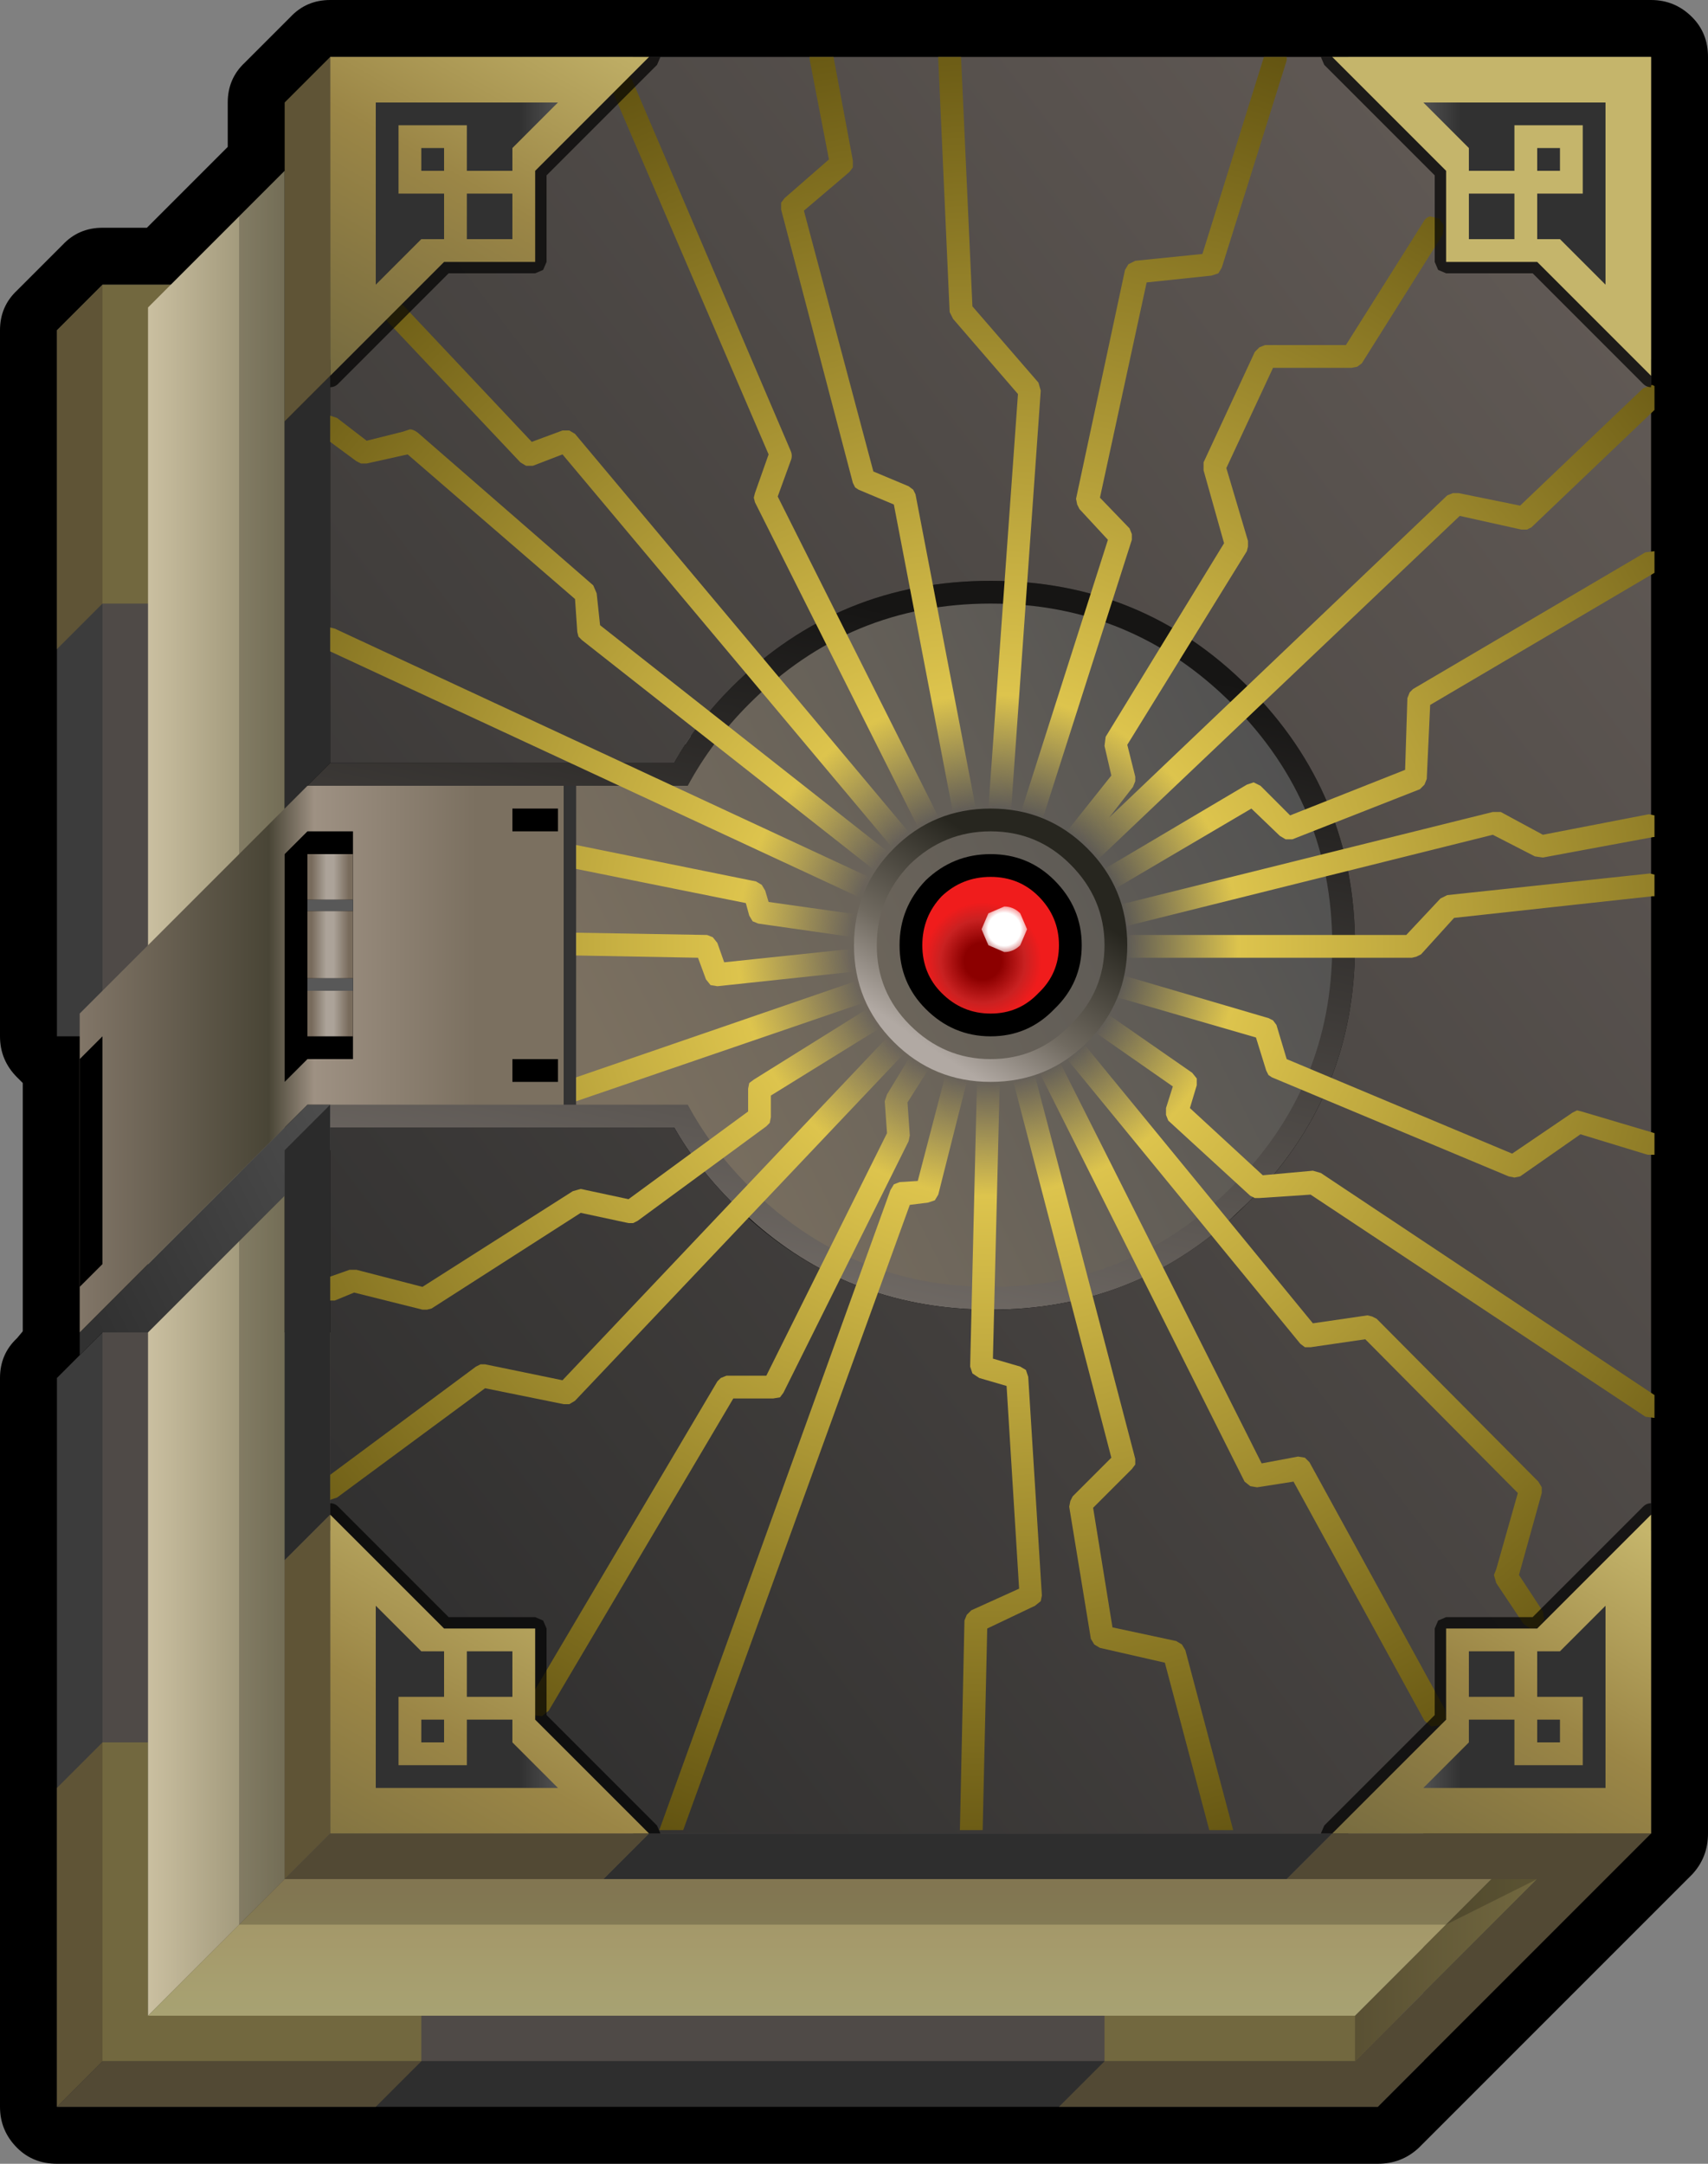 <?xml version="1.0" encoding="UTF-8" standalone="no"?>
<svg xmlns:xlink="http://www.w3.org/1999/xlink" height="95.0px" width="75.0px" xmlns="http://www.w3.org/2000/svg">
  <rect width="100%" height="100%" fill="#808080" stroke="none"/>
  <g transform="matrix(1.0, 0.0, 0.0, 1.0, 43.5, 41.5)">
    <path d="M30.8 -40.75 Q31.5 -40.05 31.5 -39.0 L31.5 39.0 Q31.5 40.05 30.8 40.8 L18.8 52.8 Q18.05 53.5 17.0 53.5 L-41.0 53.5 Q-42.05 53.5 -42.75 52.8 -43.5 52.05 -43.5 51.0 L-43.5 19.0 Q-43.5 17.95 -42.75 17.25 L-42.5 16.95 -42.5 6.05 -42.75 5.8 Q-43.5 5.05 -43.5 4.0 L-43.5 -27.0 Q-43.5 -28.05 -42.75 -28.75 L-40.75 -30.75 Q-40.05 -31.5 -39.0 -31.5 L-37.05 -31.5 -33.5 -35.05 -33.5 -37.0 Q-33.5 -38.05 -32.75 -38.75 L-30.75 -40.75 Q-30.05 -41.5 -29.0 -41.5 L29.0 -41.5 Q30.05 -41.5 30.8 -40.75 M-13.9 -10.5 L-14.95 -9.85 -12.7 -8.35 -13.9 -10.5 M-13.9 10.5 L-13.05 9.05 -13.2 9.15 -14.6 10.1 -13.9 10.5" fill="#000000" fill-rule="evenodd" stroke="none"/>
    <path d="M-36.0 2.0 L-36.0 4.0 -41.0 4.0 -41.0 -27.0 -39.0 -29.0 -39.0 2.0 -36.0 2.0 M-39.0 17.0 L-39.0 49.0 -41.0 51.0 -41.0 19.0 -39.0 17.0" fill="#3c3c3c" fill-rule="evenodd" stroke="none"/>
    <path d="M-39.0 49.0 L19.0 49.0 17.0 51.0 -41.0 51.0 -39.0 49.0" fill="#2e2e2e" fill-rule="evenodd" stroke="none"/>
    <path d="M-39.0 -29.0 L-32.0 -29.0 -32.0 2.0 -36.0 2.0 -39.0 2.0 -39.0 -29.0 M-39.0 49.0 L-39.0 17.0 19.0 17.0 19.0 49.0 -39.0 49.0" fill="#4f4a47" fill-rule="evenodd" stroke="none"/>
    <path d="M-39.0 -15.0 L-39.0 -29.0 -34.0 -29.0 -34.0 -15.0 -39.0 -15.0 M-37.0 35.0 L-37.0 47.0 -25.0 47.0 -25.0 49.0 -39.0 49.0 -39.0 35.0 -37.0 35.0 M19.0 47.0 L19.0 49.0 5.0 49.0 5.0 47.0 19.0 47.0" fill="#72683f" fill-rule="evenodd" stroke="none"/>
    <path d="M24.0 41.0 L25.0 41.0 19.0 47.0 18.0 47.0 24.0 41.0" fill="url(#gradient0)" fill-rule="evenodd" stroke="none"/>
    <path d="M22.0 41.0 L24.0 39.0 24.0 41.0 18.0 47.0 16.0 49.0 16.0 47.0 22.0 41.0" fill="url(#gradient1)" fill-rule="evenodd" stroke="none"/>
    <path d="M-37.0 47.0 L-37.0 -28.0 -31.0 -34.0 -31.0 41.0 -37.0 47.0" fill="url(#gradient2)" fill-rule="evenodd" stroke="none"/>
    <path d="M-31.0 41.0 L22.0 41.0 16.0 47.0 -37.0 47.0 -31.0 41.0" fill="url(#gradient3)" fill-rule="evenodd" stroke="none"/>
    <path d="M-31.0 -34.0 L-31.0 41.0 24.0 41.0 20.0 43.0 -33.0 43.0 -33.0 -32.0 -31.0 -34.0" fill="#000000" fill-opacity="0.2" fill-rule="evenodd" stroke="none"/>
    <path d="M-28.0 7.0 L-28.0 9.0 -29.0 9.0 -37.0 17.0 -39.0 17.0 -40.0 18.0 -40.0 17.0 -30.0 7.0 -28.0 7.0" fill="url(#gradient4)" fill-rule="evenodd" stroke="none"/>
    <path d="M-29.0 8.0 L-29.0 25.0 -31.0 27.0 -31.0 9.0 -29.0 7.0 -29.0 8.0 M-31.0 -6.0 L-31.0 -9.0 -31.0 -23.0 -29.0 -25.0 -29.0 -11.0 -29.0 -8.0 -31.0 -6.0" fill="#2b2b2b" fill-rule="evenodd" stroke="none"/>
    <path d="M-15.0 39.0 L15.0 39.0 13.0 41.0 -17.0 41.0 -15.0 39.0" fill="#2e2e2e" fill-rule="evenodd" stroke="none"/>
    <path d="M-29.0 25.0 L-29.0 39.0 -31.0 41.0 -31.0 27.0 -29.0 25.0 M-31.0 -23.0 L-31.0 -37.0 -29.0 -39.0 -29.0 -25.0 -31.0 -23.0 M-41.0 -27.0 L-39.0 -29.0 -39.0 -15.0 -41.0 -13.0 -41.0 -27.0 M-41.0 51.0 L-41.0 37.0 -39.0 35.0 -39.0 49.0 -41.0 51.0" fill="#5f5436" fill-rule="evenodd" stroke="none"/>
    <path d="M-29.0 39.0 L-15.0 39.0 -17.0 41.0 -31.0 41.0 -29.0 39.0 M15.0 39.0 L29.0 39.0 27.0 41.0 19.0 49.0 17.0 51.0 3.0 51.0 5.0 49.0 16.0 49.0 24.0 41.0 13.0 41.0 15.0 39.0 M-39.0 49.0 L-25.0 49.0 -27.0 51.0 -41.0 51.0 -39.0 49.0" fill="#524934" fill-rule="evenodd" stroke="none"/>
    <path d="M-29.0 -8.0 L-13.9 -8.0 Q-12.9 -9.8 -11.35 -11.35 -6.65 -16.0 0.0 -16.0 6.65 -16.0 11.3 -11.35 16.0 -6.65 16.0 0.0 16.0 6.65 11.3 11.3 L10.35 12.2 Q6.0 16.0 0.0 16.0 -6.0 16.0 -10.35 12.2 L-11.35 11.3 Q-12.9 9.75 -13.9 8.0 L-29.0 8.0 -29.0 7.0 -29.0 -6.0 -31.0 -6.0 -29.0 -8.0" fill="url(#gradient5)" fill-rule="evenodd" stroke="none"/>
    <path d="M-18.2 7.0 L-18.75 7.0 -18.75 -7.0 -18.2 -7.0 -18.2 7.0" fill="#333333" fill-rule="evenodd" stroke="none"/>
    <path d="M-18.2 -7.0 L-13.3 -7.0 Q-12.25 -8.95 -10.6 -10.6 -6.2 -15.0 0.0 -15.0 6.2 -15.0 10.6 -10.6 15.0 -6.2 15.0 0.0 15.0 6.2 10.6 10.6 6.2 15.0 0.0 15.0 -6.2 15.0 -10.6 10.6 -12.25 8.95 -13.3 7.0 L-18.2 7.0 -18.2 -7.0" fill="url(#gradient6)" fill-rule="evenodd" stroke="none"/>
    <path d="M-18.75 7.0 L-30.0 7.0 -40.0 17.0 -40.0 3.0 -30.0 -7.0 -18.75 -7.0 -18.75 7.0" fill="url(#gradient7)" fill-rule="evenodd" stroke="none"/>
    <path d="M0.0 -39.0 L29.0 -39.0 29.0 39.0 0.0 39.0 -29.0 39.0 -29.0 8.0 -13.9 8.0 Q-12.9 9.75 -11.35 11.3 -6.65 16.0 0.0 16.0 6.65 16.0 11.3 11.3 16.0 6.65 16.0 0.0 16.0 -6.65 11.3 -11.35 6.65 -16.0 0.0 -16.0 -6.65 -16.0 -11.35 -11.35 -12.9 -9.8 -13.9 -8.0 L-29.0 -8.0 -29.0 -39.0 0.0 -39.0" fill="url(#gradient8)" fill-rule="evenodd" stroke="none"/>
    <path d="M13.0 -39.0 L13.0 -38.85 10.15 -29.75 10.0 -29.5 9.7 -29.4 6.85 -29.1 4.8 -19.65 6.1 -18.3 6.2 -18.05 6.2 -17.8 2.3 -5.6 2.05 -5.3 1.65 -5.25 1.35 -5.5 1.35 -5.9 5.15 -17.8 3.9 -19.15 3.8 -19.35 3.75 -19.6 5.9 -29.65 6.05 -29.9 6.35 -30.05 9.3 -30.35 12.0 -39.0 13.0 -39.0 M23.25 10.15 L23.0 10.2 22.75 10.15 12.35 5.8 12.2 5.7 12.1 5.5 11.65 4.05 5.6 2.3 5.3 2.05 5.3 1.65 5.55 1.35 5.9 1.35 12.2 3.2 12.4 3.3 12.55 3.5 13.0 5.0 22.9 9.15 25.55 7.35 25.75 7.25 25.95 7.3 29.15 8.25 29.15 9.2 28.85 9.2 25.9 8.3 23.25 10.15 M6.0 -0.85 L5.6 -0.9 5.4 -1.2 5.45 -1.6 Q5.55 -1.8 5.75 -1.8 L22.05 -5.85 22.4 -5.85 24.25 -4.85 28.9 -5.75 29.15 -5.7 29.15 -4.75 29.1 -4.75 24.25 -3.85 23.9 -3.9 22.05 -4.85 6.0 -0.85 M5.65 -0.3 L6.0 -0.45 18.25 -0.45 19.75 -2.05 20.05 -2.2 28.95 -3.15 29.15 -3.1 29.15 -2.15 29.05 -2.15 20.35 -1.2 18.9 0.4 18.7 0.5 18.5 0.55 6.0 0.55 5.65 0.4 5.5 0.05 5.65 -0.3 M4.85 -2.7 Q4.7 -2.9 4.8 -3.05 L5.0 -3.35 11.25 -7.05 11.55 -7.15 11.85 -7.0 13.15 -5.7 18.2 -7.7 18.3 -10.85 18.4 -11.1 18.55 -11.25 28.75 -17.25 29.15 -17.3 29.15 -16.35 19.3 -10.55 19.15 -7.3 19.05 -7.05 18.85 -6.85 13.25 -4.65 12.95 -4.65 12.7 -4.8 11.45 -6.0 5.5 -2.5 5.15 -2.45 4.85 -2.7 M2.1 -24.7 L2.2 -24.35 0.9 -5.95 0.75 -5.6 0.4 -5.5 Q0.15 -5.5 0.05 -5.65 L-0.1 -6.0 1.2 -24.2 -1.65 -27.5 -1.8 -27.8 -2.3 -38.9 -2.3 -39.0 -1.3 -39.0 -0.8 -28.05 2.1 -24.7 M19.0 -31.75 Q19.1 -31.95 19.3 -32.0 L19.7 -31.9 19.9 -31.6 19.85 -31.2 16.3 -25.55 16.1 -25.4 15.85 -25.35 12.4 -25.35 10.35 -20.95 11.3 -17.75 11.3 -17.5 11.25 -17.3 6.0 -8.8 6.35 -7.4 6.35 -7.2 6.25 -6.95 5.2 -5.6 20.05 -19.75 20.3 -19.85 20.55 -19.85 23.25 -19.3 28.65 -24.45 29.05 -24.6 29.15 -24.55 29.15 -23.5 23.75 -18.35 23.55 -18.25 23.3 -18.25 20.6 -18.85 4.7 -3.75 4.35 -3.65 Q4.1 -3.65 4.0 -3.8 3.85 -3.95 3.85 -4.15 L3.85 -4.2 3.8 -4.2 3.45 -4.3 3.25 -4.65 3.35 -5.0 5.3 -7.45 5.0 -8.75 5.05 -9.15 10.25 -17.65 9.35 -20.85 9.35 -21.2 11.6 -26.05 11.8 -26.25 12.05 -26.35 15.6 -26.35 19.0 -31.75 M29.15 20.75 L29.1 20.75 28.75 20.7 14.05 10.95 11.8 11.1 11.6 11.1 11.4 11.0 7.8 7.7 7.7 7.45 7.7 7.15 8.0 6.2 4.7 3.9 4.45 3.6 4.55 3.25 4.85 3.0 5.25 3.1 8.85 5.6 9.05 5.85 9.05 6.15 8.75 7.15 11.95 10.1 14.15 9.9 14.5 10.0 29.15 19.75 29.15 20.75 M22.6 27.2 L22.65 27.15 22.6 27.2 M0.25 5.65 L0.4 6.0 0.1 18.15 1.3 18.5 1.55 18.65 1.65 18.95 2.25 28.55 2.2 28.8 1.95 29.0 -0.15 30.0 -0.35 38.85 -1.35 38.85 -1.15 29.65 -1.05 29.4 -0.85 29.2 1.25 28.25 0.7 19.35 -0.5 19.0 -0.8 18.8 -0.9 18.5 -0.6 6.0 -0.45 5.65 -0.1 5.5 Q0.1 5.5 0.25 5.65 M1.0 6.0 L1.05 5.6 Q1.15 5.4 1.35 5.4 L1.7 5.45 1.95 5.75 6.35 22.55 6.35 22.8 6.2 23.0 4.5 24.7 5.35 29.95 8.15 30.55 8.4 30.7 8.55 30.95 10.65 38.85 9.6 38.85 7.65 31.5 4.8 30.85 4.55 30.7 4.4 30.45 3.45 24.65 3.5 24.4 3.6 24.2 5.3 22.5 1.0 6.0 M2.2 5.7 L2.2 5.3 2.45 5.0 2.8 5.0 3.1 5.25 11.9 22.75 13.5 22.45 13.8 22.5 14.0 22.7 19.95 33.55 20.0 33.95 19.75 34.25 19.35 34.3 19.05 34.05 13.3 23.55 11.7 23.8 11.4 23.75 11.15 23.55 2.2 5.7 M24.05 23.55 L24.2 23.8 24.2 24.05 23.2 27.65 24.25 29.25 24.3 29.6 24.1 29.95 23.7 30.0 23.4 29.8 22.2 28.0 22.1 27.65 22.2 27.4 23.15 24.05 16.45 17.3 14.05 17.65 13.8 17.65 13.6 17.5 3.4 5.05 3.25 4.65 3.45 4.35 Q3.6 4.2 3.8 4.2 4.0 4.2 4.15 4.4 L14.15 16.6 16.55 16.25 16.75 16.3 16.95 16.4 24.05 23.55 M-6.9 -39.0 L-6.05 -34.45 -6.05 -34.15 -6.2 -33.95 -8.2 -32.25 -5.15 -20.8 -3.6 -20.15 -3.4 -20.0 -3.3 -19.8 -0.65 -6.0 Q-0.6 -5.8 -0.7 -5.6 L-1.05 -5.4 -1.4 -5.45 -1.65 -5.8 -4.25 -19.35 -5.8 -20.0 -5.95 -20.1 -6.05 -20.3 -9.2 -32.3 -9.2 -32.6 -9.05 -32.8 -7.1 -34.5 -7.95 -38.9 -7.95 -39.0 -6.9 -39.0 M-5.45 1.55 L-5.2 1.85 -5.25 2.25 -5.5 2.5 -18.2 6.85 -18.2 5.8 -5.85 1.55 -5.45 1.55 M-1.8 5.45 L-1.4 5.4 -1.1 5.6 -1.05 6.0 -2.3 10.95 -2.45 11.2 -2.75 11.3 -3.55 11.4 -13.5 38.85 -14.55 38.85 -4.4 10.75 -4.25 10.5 -4.0 10.4 -3.2 10.35 -2.0 5.75 -1.8 5.45 M-2.9 4.75 Q-2.7 4.85 -2.65 5.05 L-2.7 5.4 -3.65 6.9 -3.55 8.35 -3.6 8.6 -9.1 19.65 -9.25 19.85 -9.55 19.9 -11.3 19.9 -19.4 33.6 -19.7 33.85 -20.1 33.8 -20.3 33.5 -20.25 33.1 -12.0 19.15 -11.85 19.0 -11.6 18.9 -9.85 18.9 -4.55 8.25 -4.65 6.85 -4.55 6.55 -3.55 4.9 Q-3.45 4.75 -3.25 4.7 L-2.9 4.75 M-4.5 4.0 L-4.15 3.85 Q-3.95 3.85 -3.8 4.0 -3.65 4.1 -3.65 4.35 L-3.75 4.7 -18.25 20.0 -18.5 20.15 -18.75 20.15 -22.2 19.45 -28.7 24.25 -29.0 24.35 -29.0 23.25 -22.6 18.5 -22.4 18.4 -22.2 18.4 -18.8 19.1 -4.5 4.0 M-5.0 2.65 L-4.65 2.9 Q-4.55 3.05 -4.6 3.25 L-4.8 3.6 -9.65 6.6 -9.65 7.55 -9.7 7.8 -9.85 7.95 -15.5 12.1 -15.7 12.2 -15.9 12.2 -18.0 11.75 -24.55 15.95 -24.75 16.0 -24.95 16.0 -27.95 15.25 -28.8 15.6 -29.0 15.6 -29.0 14.55 -28.15 14.25 -27.85 14.25 -24.95 15.0 -18.35 10.8 -18.0 10.7 -15.9 11.15 -10.65 7.3 -10.65 6.3 -10.6 6.05 -10.4 5.9 -5.35 2.75 -5.0 2.65 M-12.45 -0.45 L-12.2 -0.35 -12.0 -0.1 -11.7 0.75 -6.0 0.15 -5.6 0.3 -5.45 0.6 -5.55 1.0 -5.9 1.15 -12.0 1.8 -12.3 1.75 -12.5 1.5 -12.85 0.55 -18.2 0.45 -18.2 -0.55 -12.45 -0.45 M-18.2 -3.35 L-18.2 -4.4 -10.3 -2.8 -10.05 -2.65 -9.9 -2.4 -9.75 -1.9 -5.85 -1.35 -5.55 -1.15 -5.45 -0.75 -5.65 -0.45 -6.0 -0.35 -10.2 -0.95 -10.45 -1.05 -10.6 -1.3 -10.75 -1.85 -18.2 -3.35 M-29.0 -12.9 L-29.0 -13.95 -28.8 -13.9 -5.25 -2.95 -4.95 -2.65 Q-4.9 -2.5 -5.0 -2.3 L-5.25 -2.0 -5.65 -2.05 -29.0 -12.9 M-26.05 -22.1 L-26.0 -22.15 -26.05 -22.1 M-25.8 -22.55 L-25.5 -22.65 Q-25.35 -22.65 -25.15 -22.5 L-17.45 -15.8 -17.3 -15.45 -17.15 -14.05 -4.45 -4.05 -4.25 -3.7 -4.35 -3.35 -4.7 -3.15 -5.05 -3.25 -17.95 -13.4 -18.1 -13.55 -18.15 -13.75 -18.25 -15.2 -25.6 -21.55 -27.4 -21.15 -27.65 -21.15 -27.85 -21.25 -29.0 -22.1 -29.0 -23.25 -28.7 -23.15 -27.4 -22.15 -25.8 -22.55 M-26.5 -27.4 L-26.65 -27.75 -26.5 -28.1 -26.15 -28.25 -25.8 -28.1 -20.15 -22.1 -18.8 -22.6 -18.5 -22.6 -18.25 -22.45 -3.5 -4.85 -3.4 -4.5 Q-3.4 -4.3 -3.55 -4.15 L-3.95 -4.05 Q-4.15 -4.05 -4.25 -4.2 L-18.8 -21.55 -20.1 -21.05 -20.4 -21.05 -20.65 -21.2 -26.5 -27.4 M-16.65 -37.95 L-16.4 -38.25 -16.0 -38.25 -15.75 -38.0 -8.8 -21.75 Q-8.7 -21.55 -8.75 -21.35 L-9.35 -19.7 -2.25 -5.55 -2.2 -5.2 -2.45 -4.9 -2.85 -4.85 -3.15 -5.1 -10.35 -19.45 -10.4 -19.65 -10.35 -19.85 -9.75 -21.55 -16.65 -37.6 -16.65 -37.95" fill="url(#gradient9)" fill-rule="evenodd" stroke="none"/>
    <path d="M3.5 -3.55 Q2.05 -5.0 0.0 -5.0 -2.05 -5.0 -3.55 -3.55 -5.0 -2.05 -5.0 0.0 -5.0 2.05 -3.55 3.5 -2.05 5.0 0.0 5.0 2.05 5.0 3.5 3.5 5.0 2.05 5.0 0.0 5.0 -2.05 3.5 -3.55 M4.25 -4.25 Q6.0 -2.5 6.0 0.0 6.0 2.5 4.25 4.25 2.5 6.0 0.0 6.0 -2.5 6.0 -4.25 4.25 -6.0 2.5 -6.0 0.0 -6.0 -2.5 -4.25 -4.25 -2.5 -6.0 0.0 -6.0 2.5 -6.0 4.25 -4.25" fill="url(#gradient10)" fill-rule="evenodd" stroke="none"/>
    <path d="M2.8 -2.85 Q4.0 -1.65 4.0 0.0 4.0 1.65 2.8 2.8 1.65 4.0 0.0 4.0 -1.65 4.0 -2.85 2.8 -4.0 1.65 -4.0 0.0 -4.0 -1.65 -2.85 -2.85 -1.65 -4.0 0.0 -4.0 1.65 -4.0 2.8 -2.85" fill="#000000" fill-rule="evenodd" stroke="none"/>
    <path d="M2.1 -2.15 Q3.0 -1.25 3.0 0.0 3.0 1.25 2.1 2.1 1.25 3.0 0.0 3.0 -1.25 3.0 -2.15 2.1 -3.0 1.25 -3.0 0.0 -3.0 -1.25 -2.15 -2.15 -1.25 -3.0 0.0 -3.0 1.25 -3.0 2.1 -2.15" fill="url(#gradient11)" fill-rule="evenodd" stroke="none"/>
    <path d="M1.3 -1.4 L1.6 -0.7 1.3 0.0 Q1.0 0.3 0.6 0.3 L-0.1 0.0 -0.4 -0.7 -0.1 -1.4 0.6 -1.7 Q1.0 -1.7 1.3 -1.4" fill="url(#gradient12)" fill-rule="evenodd" stroke="none"/>
    <path d="M-28.0 -5.0 L-28.0 5.0 -30.0 5.0 -31.0 6.0 -31.0 -4.0 -30.0 -5.0 -28.0 -5.0 M-21.0 -6.0 L-19.0 -6.0 -19.0 -5.0 -21.0 -5.0 -21.0 -6.0 M-19.0 6.0 L-21.0 6.0 -21.0 5.0 -19.0 5.0 -19.0 6.0 M-39.0 4.0 L-39.0 14.0 -40.0 15.0 -40.0 5.0 -39.0 4.0" fill="#000000" fill-rule="evenodd" stroke="none"/>
    <path d="M-30.0 -2.0 L-28.0 -2.0 -28.0 -1.5 -30.0 -1.5 -30.0 -2.0 M-28.0 2.0 L-30.0 2.0 -30.0 1.45 -28.0 1.45 -28.0 2.0" fill="#585858" fill-rule="evenodd" stroke="none"/>
    <path d="M-28.0 -2.0 L-30.0 -2.0 -30.0 -4.0 -28.0 -4.0 -28.0 -2.0 M-30.0 -1.5 L-28.0 -1.5 -28.0 1.45 -30.0 1.45 -30.0 -1.5 M-30.0 2.0 L-28.0 2.0 -28.0 4.0 -30.0 4.0 -30.0 2.0" fill="url(#gradient13)" fill-rule="evenodd" stroke="none"/>
    <path d="M28.65 24.65 Q28.8 24.5 29.0 24.5 L29.0 25.7 24.35 30.35 24.0 30.5 20.5 30.5 20.5 34.0 20.35 34.35 15.7 39.0 14.5 39.0 14.65 38.65 19.5 33.8 19.5 30.0 19.65 29.65 20.0 29.5 23.8 29.5 28.65 24.65 M20.5 -34.0 L20.5 -30.5 24.0 -30.5 24.35 -30.35 29.0 -25.7 29.0 -24.5 Q28.8 -24.5 28.65 -24.65 L23.8 -29.5 20.0 -29.5 19.65 -29.65 19.5 -30.0 19.5 -33.8 14.65 -38.65 14.5 -39.0 15.7 -39.0 20.35 -34.35 20.5 -34.0 M-14.5 -39.0 L-14.65 -38.65 -19.5 -33.8 -19.5 -30.0 -19.65 -29.65 -20.0 -29.5 -23.8 -29.5 -28.65 -24.65 Q-28.8 -24.5 -29.0 -24.5 L-29.0 -25.7 -24.35 -30.35 -24.0 -30.5 -20.5 -30.5 -20.5 -34.0 -20.35 -34.35 -15.7 -39.0 -14.5 -39.0 M-29.0 24.5 Q-28.8 24.5 -28.65 24.65 L-23.8 29.5 -20.0 29.5 -19.65 29.65 -19.5 30.0 -19.5 33.8 -14.65 38.65 -14.5 39.0 -15.7 39.0 -20.35 34.35 -20.5 34.0 -20.5 30.5 -24.0 30.5 -24.35 30.35 -29.0 25.7 -29.0 24.5" fill="#000000" fill-opacity="0.702" fill-rule="evenodd" stroke="none"/>
    <path d="M20.0 34.0 L20.0 30.0 24.0 30.0 29.0 25.0 29.0 39.0 15.0 39.0 20.0 34.0" fill="url(#gradient14)" fill-rule="evenodd" stroke="none"/>
    <path d="M-29.0 39.0 L-29.0 25.0 -24.0 30.0 -20.0 30.0 -20.0 34.0 -15.0 39.0 -29.0 39.0" fill="url(#gradient15)" fill-rule="evenodd" stroke="none"/>
    <path d="M29.0 -25.0 L24.0 -30.0 20.0 -30.0 20.0 -34.0 15.0 -39.0 29.0 -39.0 29.0 -25.0 M-20.0 -34.0 L-20.0 -30.0 -24.0 -30.0 -29.0 -25.0 -29.0 -39.0 -15.0 -39.0 -20.0 -34.0" fill="url(#gradient16)" fill-rule="evenodd" stroke="none"/>
    <path d="M-24.0 -35.0 L-24.0 -34.0 -25.0 -34.0 -25.0 -35.0 -24.0 -35.0 M-23.0 -31.0 L-23.0 -33.0 -21.0 -33.0 -21.0 -31.0 -23.0 -31.0 M-24.0 -31.0 L-25.0 -31.0 -27.0 -29.0 -27.0 -37.0 -19.0 -37.0 -21.0 -35.0 -21.0 -34.0 -23.0 -34.0 -23.0 -36.0 -26.0 -36.0 -26.0 -33.0 -24.0 -33.0 -24.0 -31.0" fill="url(#gradient17)" fill-rule="evenodd" stroke="none"/>
    <path d="M24.0 -35.0 L25.0 -35.0 25.0 -34.0 24.0 -34.0 24.0 -35.0 M26.0 -33.0 L26.0 -36.0 23.0 -36.0 23.0 -34.0 21.0 -34.0 21.0 -35.0 19.0 -37.0 27.0 -37.0 27.0 -29.0 25.0 -31.0 24.0 -31.0 24.0 -33.0 26.0 -33.0 M21.0 -33.0 L23.0 -33.0 23.0 -31.0 21.0 -31.0 21.0 -33.0" fill="url(#gradient18)" fill-rule="evenodd" stroke="none"/>
    <path d="M-26.0 33.0 L-26.0 36.0 -23.0 36.0 -23.0 34.0 -21.0 34.0 -21.0 35.0 -19.0 37.0 -27.0 37.0 -27.0 29.0 -25.0 31.0 -24.0 31.0 -24.0 33.0 -26.0 33.0 M-21.0 33.0 L-23.0 33.0 -23.0 31.0 -21.0 31.0 -21.0 33.0 M-25.0 34.0 L-24.0 34.0 -24.0 35.0 -25.0 35.0 -25.0 34.0" fill="url(#gradient19)" fill-rule="evenodd" stroke="none"/>
    <path d="M23.0 31.0 L23.0 33.0 21.0 33.0 21.0 31.0 23.0 31.0 M25.0 31.0 L27.0 29.0 27.0 37.0 19.0 37.0 21.0 35.0 21.0 34.0 23.0 34.0 23.0 36.0 26.0 36.0 26.0 33.0 24.0 33.0 24.0 31.0 25.0 31.0 M25.0 34.0 L25.0 35.0 24.0 35.0 24.0 34.0 25.0 34.0" fill="url(#gradient20)" fill-rule="evenodd" stroke="none"/>
  </g>
  <defs>
    <linearGradient gradientTransform="matrix(0.0, -0.004, 0.003, 0.0, -5.5, 44.0)" gradientUnits="userSpaceOnUse" id="gradient0" spreadMethod="pad" x1="-819.2" x2="819.2">
      <stop offset="0.098" stop-color="#8d8d8d"/>
      <stop offset="0.831" stop-color="#7b7b7b"/>
    </linearGradient>
    <linearGradient gradientTransform="matrix(0.005, 0.0, 0.0, 0.006, 20.0, 44.0)" gradientUnits="userSpaceOnUse" id="gradient1" spreadMethod="pad" x1="-819.2" x2="819.2">
      <stop offset="0.0" stop-color="#595033"/>
      <stop offset="1.0" stop-color="#72683f"/>
    </linearGradient>
    <linearGradient gradientTransform="matrix(0.004, 0.0, 0.0, 0.05, -34.0, 3.5)" gradientUnits="userSpaceOnUse" id="gradient2" spreadMethod="pad" x1="-819.2" x2="819.2">
      <stop offset="0.0" stop-color="#cdc2a3"/>
      <stop offset="1.0" stop-color="#8d8669"/>
    </linearGradient>
    <linearGradient gradientTransform="matrix(0.0, -0.004, 0.003, 0.0, -5.5, 44.0)" gradientUnits="userSpaceOnUse" id="gradient3" spreadMethod="pad" x1="-819.2" x2="819.2">
      <stop offset="0.0" stop-color="#a8a373"/>
      <stop offset="1.0" stop-color="#a29264"/>
    </linearGradient>
    <linearGradient gradientTransform="matrix(0.008, -0.005, 0.003, 0.006, -34.2, 12.85)" gradientUnits="userSpaceOnUse" id="gradient4" spreadMethod="pad" x1="-819.2" x2="819.2">
      <stop offset="0.09" stop-color="#313131"/>
      <stop offset="1.0" stop-color="#4e4e4e"/>
    </linearGradient>
    <linearGradient gradientTransform="matrix(-0.004, 0.018, -0.019, -0.004, -7.1, 0.2)" gradientUnits="userSpaceOnUse" id="gradient5" spreadMethod="pad" x1="-819.2" x2="819.2">
      <stop offset="0.0" stop-color="#161514"/>
      <stop offset="1.0" stop-color="#706a65"/>
    </linearGradient>
    <linearGradient gradientTransform="matrix(0.019, -0.009, 0.008, 0.016, -1.6, 0.0)" gradientUnits="userSpaceOnUse" id="gradient6" spreadMethod="pad" x1="-819.2" x2="819.2">
      <stop offset="0.039" stop-color="#7b7060"/>
      <stop offset="1.0" stop-color="#515151"/>
    </linearGradient>
    <linearGradient gradientTransform="matrix(0.013, 0.0, 0.0, 0.015, -29.4, 5.0)" gradientUnits="userSpaceOnUse" id="gradient7" spreadMethod="pad" x1="-819.2" x2="819.2">
      <stop offset="0.0" stop-color="#827668"/>
      <stop offset="0.392" stop-color="#494536"/>
      <stop offset="0.486" stop-color="#9e9183"/>
      <stop offset="0.82" stop-color="#7b7060"/>
    </linearGradient>
    <linearGradient gradientTransform="matrix(0.046, -0.036, 0.029, 0.038, -0.5, 0.05)" gradientUnits="userSpaceOnUse" id="gradient8" spreadMethod="pad" x1="-819.2" x2="819.2">
      <stop offset="0.0" stop-color="#2b2b2b"/>
      <stop offset="1.0" stop-color="#665e59"/>
    </linearGradient>
    <radialGradient cx="0" cy="0" gradientTransform="matrix(0.051, 0.0, 0.0, 0.051, -0.1, 0.0)" gradientUnits="userSpaceOnUse" id="gradient9" r="819.2" spreadMethod="pad">
      <stop offset="0.145" stop-color="#ddc44d" stop-opacity="0.0"/>
      <stop offset="0.263" stop-color="#ddc44d"/>
      <stop offset="1.0" stop-color="#615210"/>
    </radialGradient>
    <linearGradient gradientTransform="matrix(0.004, -0.006, 0.006, 0.004, 0.0, 0.0)" gradientUnits="userSpaceOnUse" id="gradient10" spreadMethod="pad" x1="-819.2" x2="819.2">
      <stop offset="0.059" stop-color="#b1a9a3"/>
      <stop offset="0.345" stop-color="#706a60"/>
      <stop offset="0.8" stop-color="#27261f"/>
    </linearGradient>
    <radialGradient cx="0" cy="0" gradientTransform="matrix(0.004, 0.0, 0.0, 0.004, -0.35, 0.7)" gradientUnits="userSpaceOnUse" id="gradient11" r="819.2" spreadMethod="pad">
      <stop offset="0.247" stop-color="#8c0000"/>
      <stop offset="0.565" stop-color="#c92121"/>
      <stop offset="0.788" stop-color="#f01c1c"/>
    </radialGradient>
    <radialGradient cx="0" cy="0" gradientTransform="matrix(0.002, 0.0, 0.0, 0.002, 0.6, -0.7)" gradientUnits="userSpaceOnUse" id="gradient12" r="819.2" spreadMethod="pad">
      <stop offset="0.439" stop-color="#ffffff"/>
      <stop offset="0.839" stop-color="#ffffff" stop-opacity="0.0"/>
    </radialGradient>
    <linearGradient gradientTransform="matrix(0.001, 0.0, 0.0, 0.005, -29.0, 0.4)" gradientUnits="userSpaceOnUse" id="gradient13" spreadMethod="pad" x1="-819.2" x2="819.2">
      <stop offset="0.0" stop-color="#786b5c"/>
      <stop offset="0.396" stop-color="#aca399"/>
      <stop offset="0.592" stop-color="#aca399"/>
      <stop offset="1.0" stop-color="#786b5c"/>
    </linearGradient>
    <linearGradient gradientTransform="matrix(0.007, -0.012, 0.007, 0.004, -8.15, 14.45)" gradientUnits="userSpaceOnUse" id="gradient14" spreadMethod="pad" x1="-819.2" x2="819.2">
      <stop offset="0.0" stop-color="#72683f"/>
      <stop offset="0.471" stop-color="#9b8646"/>
      <stop offset="0.875" stop-color="#c5b56b"/>
    </linearGradient>
    <linearGradient gradientTransform="matrix(0.007, -0.013, 0.007, 0.004, -17.6, 37.1)" gradientUnits="userSpaceOnUse" id="gradient15" spreadMethod="pad" x1="-819.2" x2="819.2">
      <stop offset="0.0" stop-color="#72683f"/>
      <stop offset="0.463" stop-color="#9b8646"/>
      <stop offset="0.875" stop-color="#c5b56b"/>
    </linearGradient>
    <linearGradient gradientTransform="matrix(0.007, -0.013, 0.007, 0.004, -5.5, -24.4)" gradientUnits="userSpaceOnUse" id="gradient16" spreadMethod="pad" x1="-819.2" x2="819.2">
      <stop offset="0.0" stop-color="#72683f"/>
      <stop offset="0.467" stop-color="#9b8646"/>
      <stop offset="0.875" stop-color="#c5b56b"/>
    </linearGradient>
    <linearGradient gradientTransform="matrix(0.001, 0.0, 0.0, 0.001, -20.0, -36.0)" gradientUnits="userSpaceOnUse" id="gradient17" spreadMethod="pad" x1="-819.2" x2="819.2">
      <stop offset="0.09" stop-color="#313131"/>
      <stop offset="1.0" stop-color="#4e4e4e"/>
    </linearGradient>
    <linearGradient gradientTransform="matrix(-0.001, 0.0, 0.0, 0.001, 20.0, -36.0)" gradientUnits="userSpaceOnUse" id="gradient18" spreadMethod="pad" x1="-819.2" x2="819.2">
      <stop offset="0.09" stop-color="#313131"/>
      <stop offset="1.0" stop-color="#4e4e4e"/>
    </linearGradient>
    <linearGradient gradientTransform="matrix(0.001, 0.0, 0.0, -0.001, -20.0, 36.0)" gradientUnits="userSpaceOnUse" id="gradient19" spreadMethod="pad" x1="-819.2" x2="819.2">
      <stop offset="0.09" stop-color="#313131"/>
      <stop offset="1.0" stop-color="#4e4e4e"/>
    </linearGradient>
    <linearGradient gradientTransform="matrix(-0.001, 0.0, 0.0, -0.001, 20.0, 36.0)" gradientUnits="userSpaceOnUse" id="gradient20" spreadMethod="pad" x1="-819.2" x2="819.2">
      <stop offset="0.09" stop-color="#313131"/>
      <stop offset="1.0" stop-color="#4e4e4e"/>
    </linearGradient>
  </defs>
</svg>
